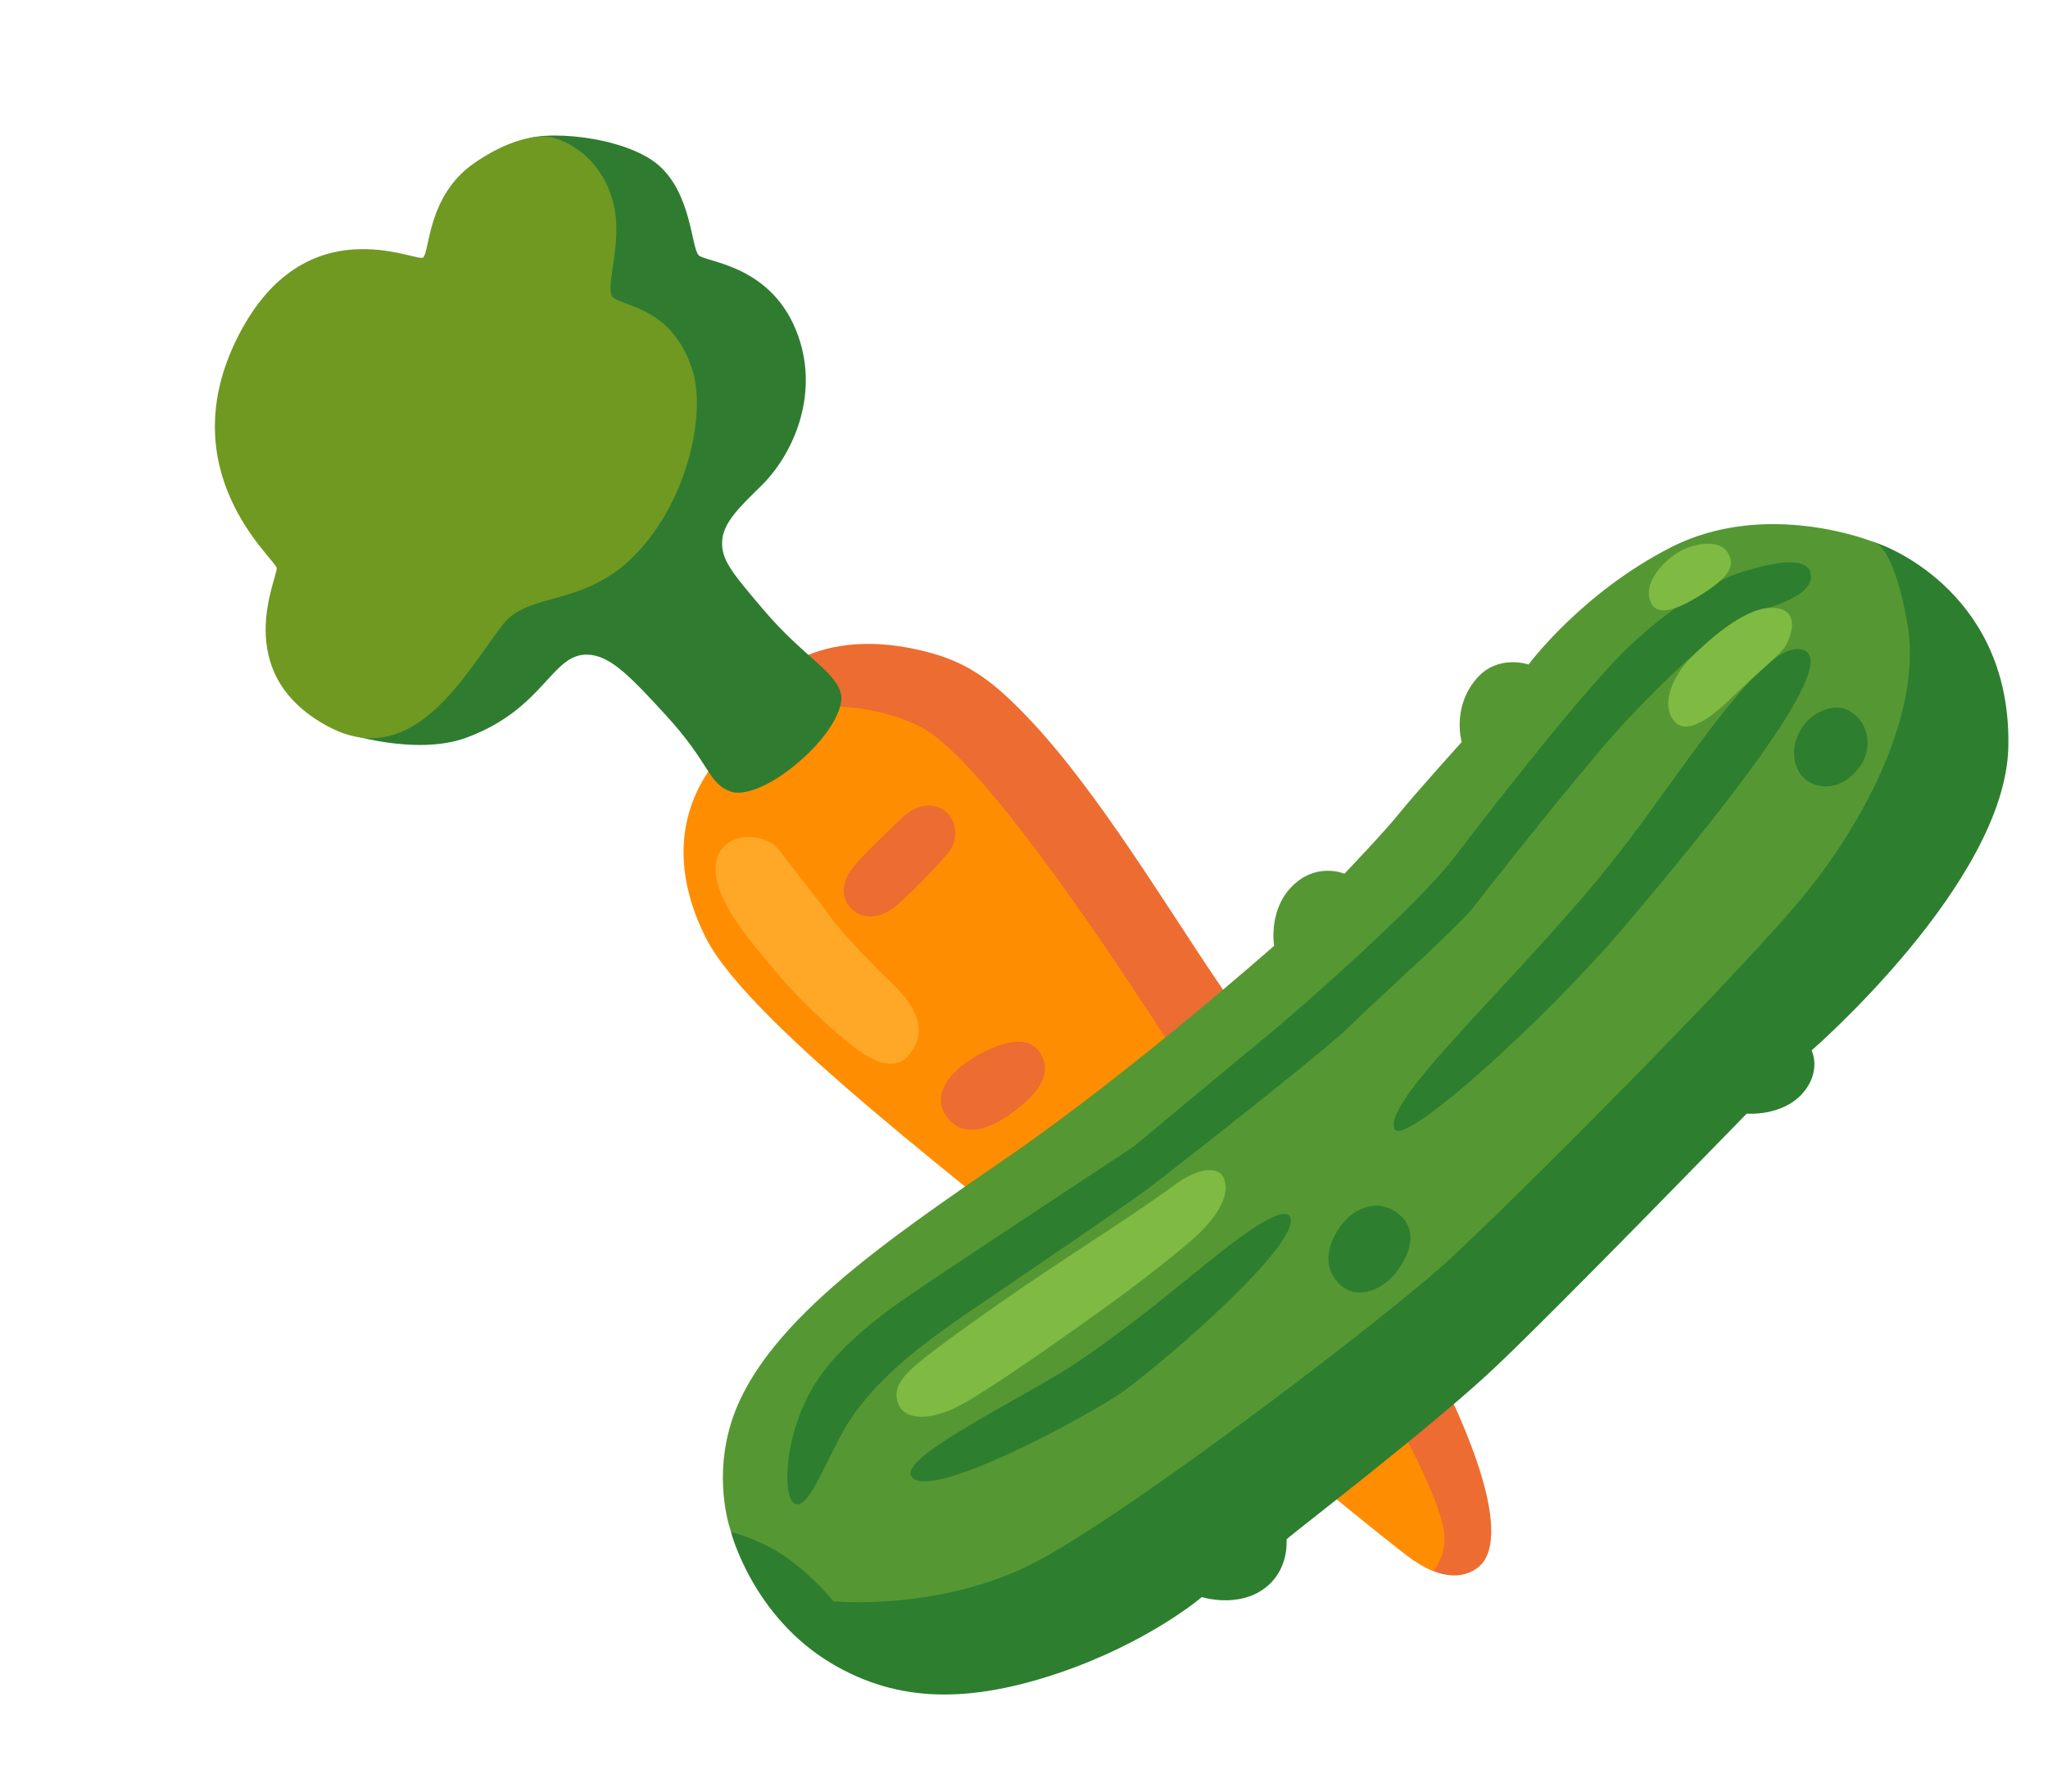 <svg width="24" height="21" viewBox="0 0 24 21" fill="none" xmlns="http://www.w3.org/2000/svg">
<g clip-path="url(#clip0_605_3184)">
<path d="M10.953 11.189L16.676 18.352C16.676 18.352 17.018 18.588 17.309 18.382C17.6 18.174 17.516 17.489 17.004 16.387C16.54 15.389 15.167 12.819 14.312 11.571C13.685 10.655 12.858 9.256 12.033 8.398C11.652 8 11.361 7.778 10.911 7.654C9.529 7.275 8.968 8.026 8.968 8.026L10.953 11.189Z" fill="#ED6C31"/>
<path d="M16.916 17.916C16.767 17.123 15.38 14.99 14.737 13.903C14.095 12.816 11.739 9.033 10.811 8.533C10.293 8.254 9.345 8.128 8.751 8.573C8.158 9.018 7.702 9.857 8.27 10.99C8.796 12.035 11.584 14.074 12.75 15.097C14.333 16.485 15.82 17.719 16.466 18.218C16.685 18.388 16.797 18.411 16.797 18.411C16.797 18.411 16.975 18.221 16.916 17.916Z" fill="#FF8D02"/>
<path d="M6.93 7.677C7.178 7.71 7.408 7.953 7.801 8.381C8.32 8.944 8.294 9.178 8.558 9.277C8.723 9.339 9.073 9.205 9.444 8.857C9.776 8.546 9.881 8.265 9.858 8.15C9.806 7.871 9.43 7.717 8.94 7.139C8.577 6.711 8.45 6.56 8.463 6.342C8.474 6.123 8.678 5.933 8.921 5.694C9.283 5.339 9.603 4.65 9.356 3.943C9.061 3.101 8.276 3.078 8.188 2.992C8.1 2.905 8.104 2.257 7.705 1.926C7.307 1.595 6.351 1.51 6.09 1.66C5.829 1.809 4.035 8.591 4.035 8.591C4.035 8.591 4.867 8.868 5.467 8.646C6.412 8.297 6.467 7.615 6.93 7.677Z" fill="#2F7C31"/>
<path d="M10.642 12.377C10.911 12.073 10.694 11.763 10.486 11.56C10.299 11.379 9.879 10.955 9.746 10.767C9.612 10.579 9.315 10.203 9.122 9.956C8.929 9.71 8.292 9.746 8.397 10.302C8.46 10.637 8.771 11.013 9.127 11.431C9.408 11.763 9.838 12.152 10.058 12.311C10.278 12.469 10.498 12.539 10.642 12.377ZM12.049 13.635C11.845 13.844 11.988 14.04 12.299 14.318C12.609 14.595 12.821 14.626 12.978 14.458C13.199 14.223 12.914 13.979 12.688 13.784C12.462 13.588 12.278 13.4 12.049 13.635Z" fill="#FFA726"/>
<path d="M9.966 10.64C10.1 10.789 10.329 10.775 10.524 10.598C10.76 10.383 10.961 10.176 11.111 9.996C11.259 9.817 11.186 9.587 11.078 9.508C10.931 9.4 10.739 9.424 10.573 9.585C10.432 9.722 10.099 10.026 9.969 10.204C9.885 10.322 9.84 10.5 9.966 10.64ZM11.126 13.128C11.318 13.343 11.615 13.219 11.843 13.057C12.072 12.893 12.37 12.634 12.189 12.342C12.008 12.05 11.523 12.315 11.329 12.45C11.136 12.586 10.882 12.857 11.126 13.128ZM13.543 14.441C13.759 14.634 14.004 14.488 14.171 14.256C14.345 14.015 14.448 13.711 14.251 13.563C14.053 13.415 13.772 13.614 13.642 13.802C13.511 13.989 13.337 14.257 13.543 14.441ZM15.084 16.848C15.266 17.08 15.6 16.911 15.74 16.794C15.881 16.677 16.074 16.462 15.894 16.261C15.718 16.065 15.453 16.182 15.264 16.295C15.009 16.449 14.967 16.699 15.084 16.848Z" fill="#ED6C31"/>
<path d="M3.242 6.656C3.223 6.55 1.982 5.525 2.793 3.936C3.575 2.403 4.876 3.076 4.957 3.019C5.037 2.961 5.004 2.291 5.56 1.91C6.157 1.501 6.491 1.616 6.491 1.616C6.491 1.616 7.056 1.754 7.198 2.429C7.288 2.855 7.101 3.333 7.17 3.466C7.239 3.598 7.862 3.558 8.112 4.33C8.272 4.82 8.082 5.814 7.476 6.469C6.861 7.133 6.2 6.918 5.888 7.326C5.453 7.892 4.844 9.056 3.837 8.511C2.68 7.884 3.262 6.761 3.242 6.656Z" fill="#709921"/>
</g>
<path d="M17.446 11.129L8.566 17.957C8.566 17.957 8.82 18.951 9.75 19.501C10.524 19.959 11.356 19.966 12.414 19.608C13.471 19.247 14.084 18.72 14.084 18.72C14.084 18.72 14.507 18.855 14.824 18.614C15.114 18.394 15.075 18.045 15.077 18.043C15.179 17.948 16.772 16.733 17.512 16.035C18.252 15.338 20.469 13.053 20.469 13.053C20.469 13.053 20.882 13.09 21.125 12.814C21.351 12.556 21.23 12.312 21.23 12.312C21.23 12.312 23.496 10.346 23.535 8.761C23.577 7.006 22.182 6.415 21.949 6.351C21.716 6.287 17.446 11.129 17.446 11.129Z" fill="#2E7E30"/>
<path d="M17.129 8.698C17.129 8.698 16.558 9.331 16.389 9.544C16.22 9.755 15.755 10.241 15.755 10.241C15.755 10.241 15.412 10.093 15.121 10.41C14.863 10.691 14.931 11.086 14.931 11.086C14.931 11.086 13.281 12.545 11.844 13.539C10.406 14.533 8.869 15.548 8.546 16.753C8.366 17.425 8.568 17.958 8.568 17.958C8.568 17.958 8.928 18.043 9.244 18.275C9.56 18.508 9.768 18.77 9.768 18.77C9.768 18.77 11.02 18.888 12.12 18.318C13.22 17.748 16.22 15.463 16.96 14.786C17.7 14.11 20.516 11.291 21.21 10.41C21.954 9.465 22.521 8.254 22.351 7.303C22.183 6.351 21.95 6.351 21.95 6.351C21.95 6.351 20.703 5.844 19.582 6.415C18.532 6.95 17.913 7.789 17.913 7.789C17.913 7.789 17.556 7.664 17.306 7.951C17.01 8.29 17.129 8.698 17.129 8.698Z" fill="#559833"/>
<path d="M21.672 8.332C21.494 8.227 21.21 8.347 21.087 8.579C20.965 8.81 21.026 9.087 21.226 9.18C21.426 9.272 21.657 9.195 21.811 8.964C21.921 8.797 21.934 8.486 21.672 8.332ZM16.372 14.216C16.124 14.034 15.834 14.17 15.679 14.416C15.525 14.662 15.525 14.894 15.71 15.064C15.895 15.234 16.203 15.141 16.387 14.879C16.551 14.647 16.604 14.386 16.372 14.216ZM16.341 13.231C16.434 13.466 18.098 11.967 19.038 10.859C19.977 9.75 21.571 7.814 21.148 7.624C20.701 7.424 19.723 9.039 18.975 9.996C17.883 11.397 16.203 12.876 16.341 13.231ZM15.126 14.287C15.181 14.614 13.805 15.829 13.189 16.291C12.84 16.552 10.821 17.654 10.674 17.292C10.576 17.052 12.066 16.349 12.645 15.954C13.299 15.507 13.799 15.082 14.191 14.767C14.414 14.586 15.086 14.052 15.126 14.287ZM21.223 6.754C21.229 6.917 20.983 7.059 20.613 7.156C20.242 7.254 19.524 7.951 19.055 8.452C18.586 8.954 17.455 10.39 17.27 10.63C17.085 10.87 16.094 11.751 15.822 12.024C15.551 12.296 13.939 13.559 13.515 13.885C13.09 14.211 11.477 15.287 11.096 15.559C10.745 15.81 10.176 16.242 9.879 16.781C9.646 17.199 9.476 17.674 9.324 17.63C9.171 17.586 9.171 16.89 9.509 16.291C9.846 15.692 10.598 15.224 11 14.952C11.402 14.681 13.286 13.439 13.286 13.439C13.286 13.439 14.592 12.35 14.898 12.1C15.203 11.85 16.606 10.619 17.031 10.064C17.456 9.509 18.36 8.344 18.915 7.755C19.47 7.167 20.101 6.797 20.429 6.699C20.755 6.601 21.212 6.492 21.223 6.754Z" fill="#2E7E30"/>
<path d="M10.531 16.465C10.612 16.654 10.924 16.661 11.304 16.444C11.685 16.226 12.457 15.681 12.882 15.376C13.384 15.017 13.906 14.604 14.069 14.44C14.33 14.179 14.406 13.962 14.341 13.809C14.276 13.655 14.025 13.7 13.786 13.874C13.264 14.255 12.915 14.461 12.011 15.071C11.649 15.316 11.075 15.725 10.857 15.899C10.64 16.074 10.434 16.236 10.531 16.465ZM19.35 7.069C19.431 7.231 19.666 7.145 19.97 6.949C20.274 6.752 20.34 6.622 20.242 6.47C20.145 6.317 19.836 6.364 19.655 6.481C19.47 6.601 19.241 6.851 19.35 7.069ZM19.611 8.442C19.77 8.652 20.097 8.372 20.325 8.147C20.54 7.936 20.8 7.725 20.897 7.61C20.974 7.52 21.146 7.114 20.744 7.125C20.419 7.134 19.984 7.535 19.79 7.735C19.65 7.879 19.446 8.225 19.611 8.442Z" fill="#7FBA42"/>
<defs>
<clipPath id="clip0_605_3184">
<rect width="18" height="18" fill="white" transform="translate(1.116 19.114) rotate(-90.731)"/>
</clipPath>
</defs>
</svg>
